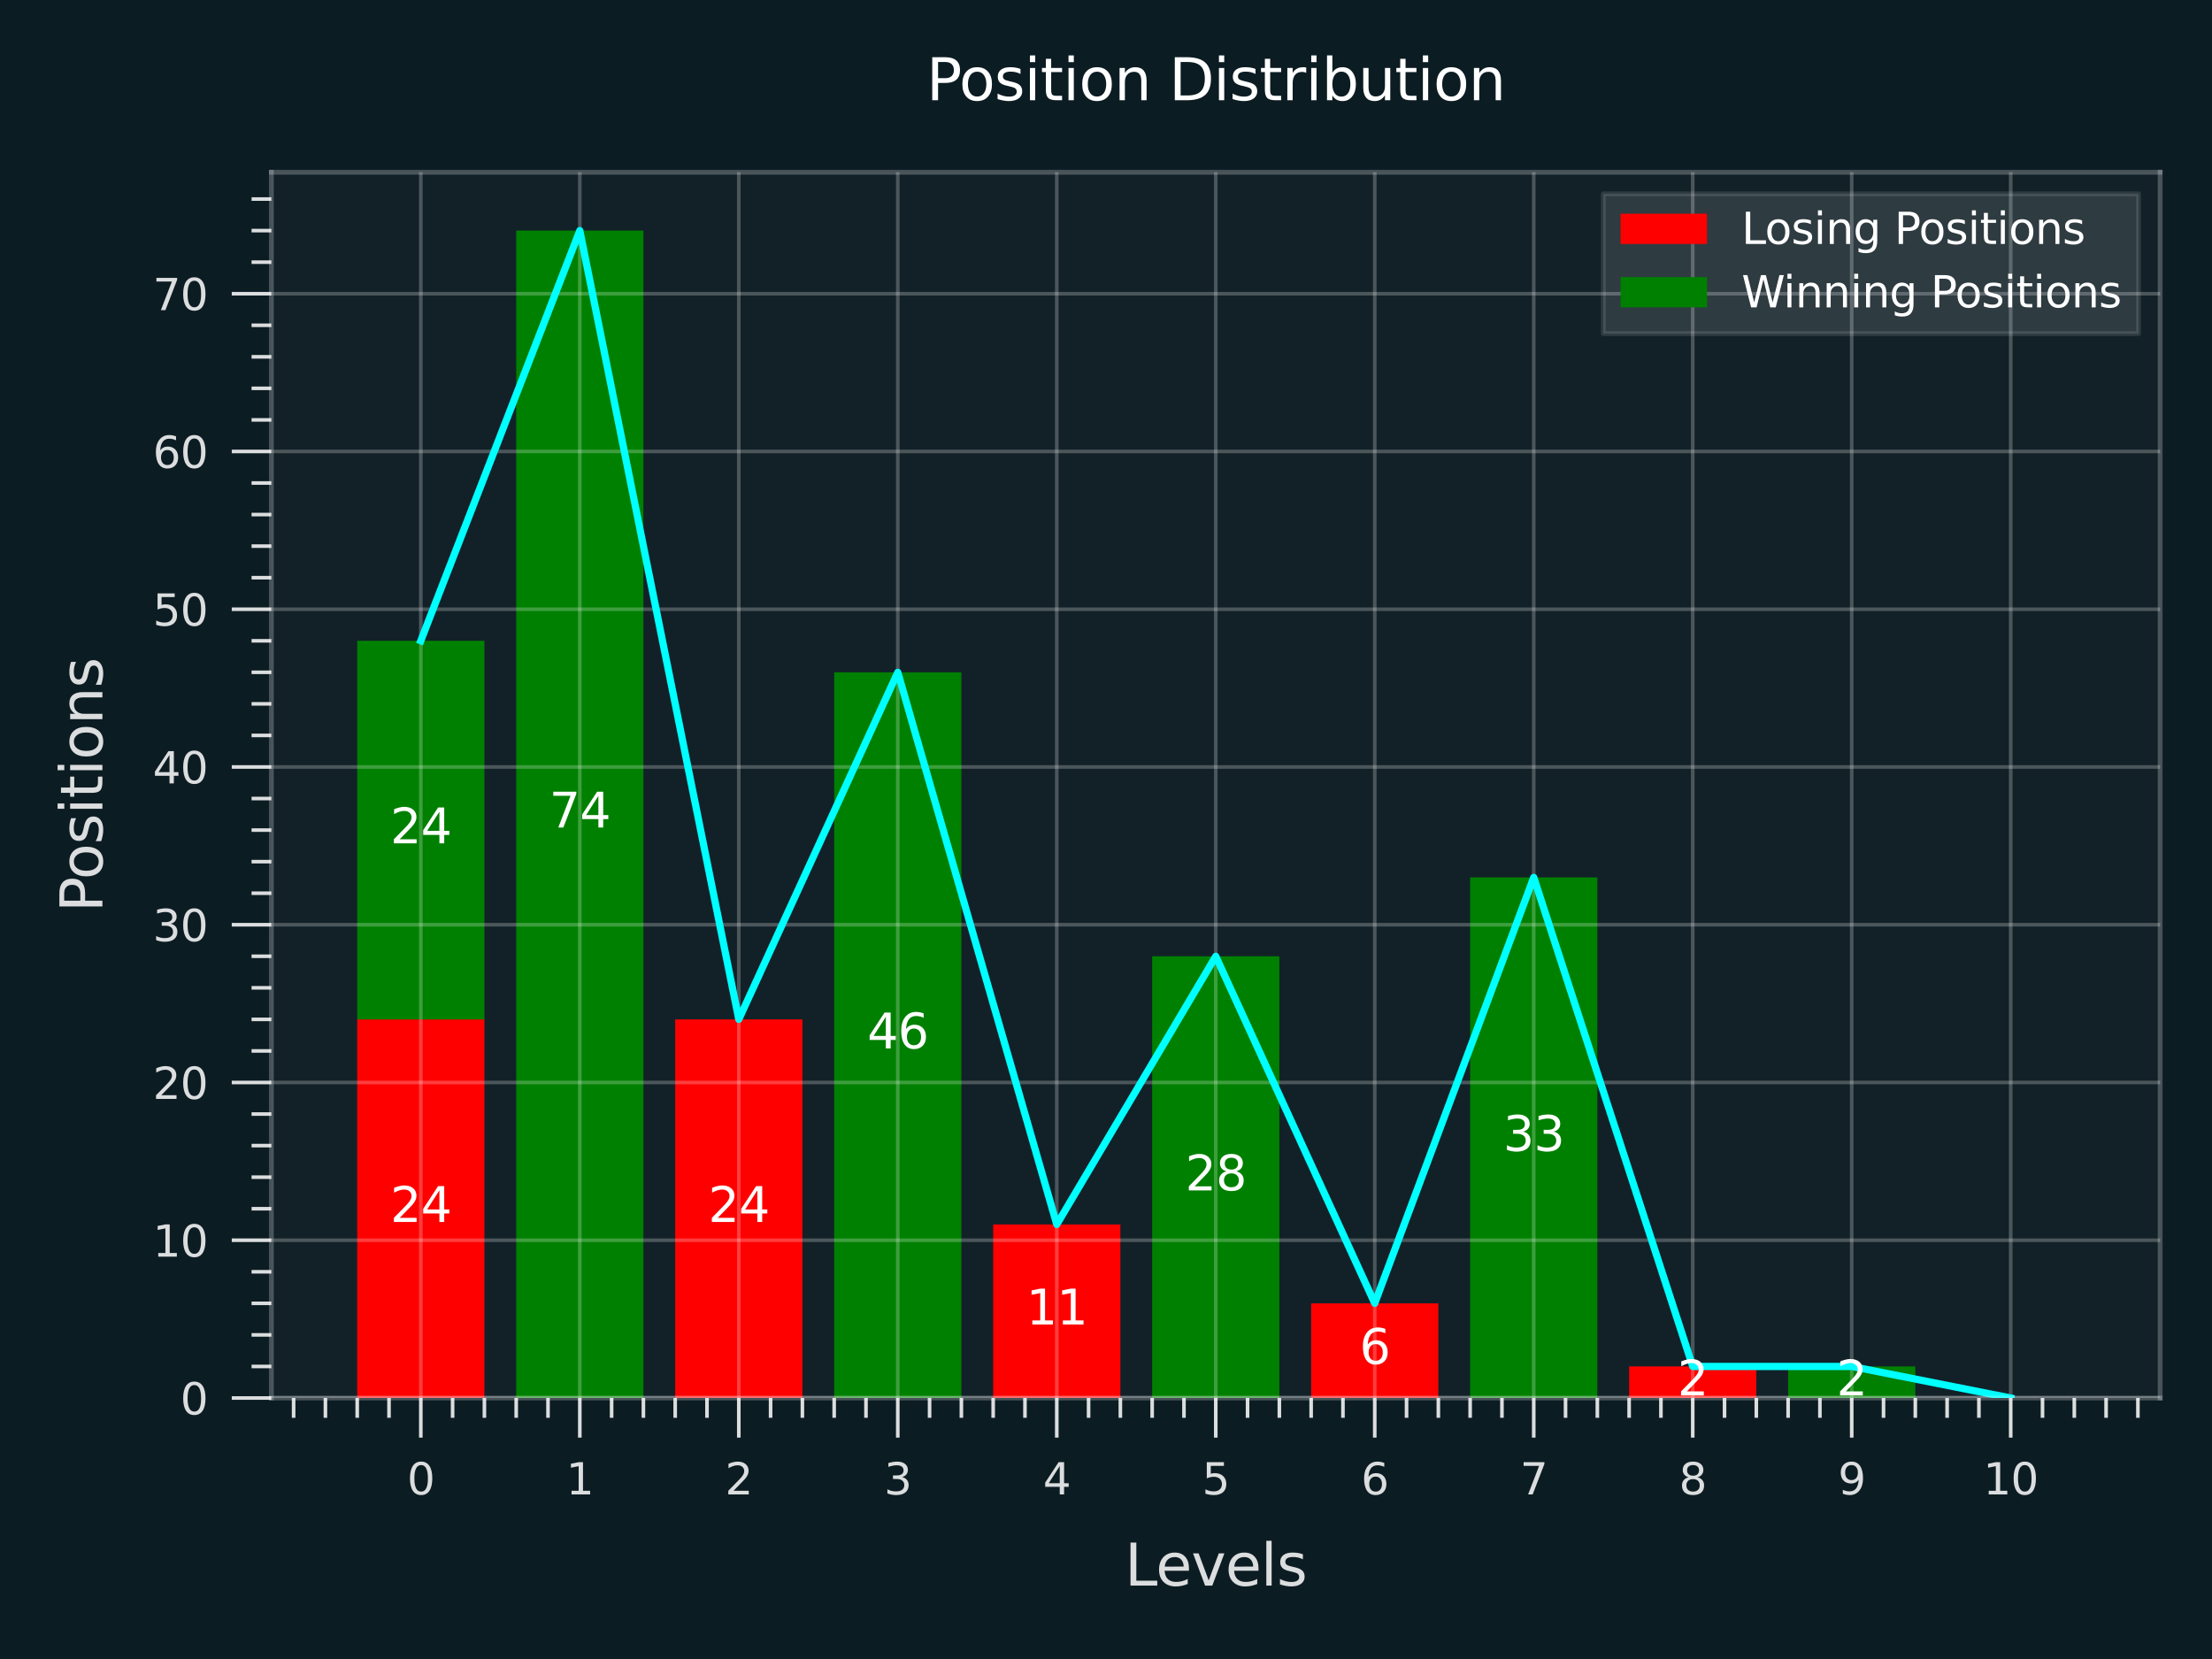 <?xml version="1.0" encoding="utf-8" standalone="no"?>
<!DOCTYPE svg PUBLIC "-//W3C//DTD SVG 1.1//EN"
  "http://www.w3.org/Graphics/SVG/1.1/DTD/svg11.dtd">
<svg xmlns:xlink="http://www.w3.org/1999/xlink" width="460.8pt" height="345.6pt" viewBox="0 0 460.8 345.6" xmlns="http://www.w3.org/2000/svg" version="1.1">
 <defs>
  <style type="text/css">*{stroke-linejoin: round; stroke-linecap: butt}</style>
 </defs>
 <g id="figure_1">
  <g id="patch_1">
   <path d="M 0 345.6 
L 460.8 345.6 
L 460.8 0 
L 0 0 
z
" style="fill: #0c1c23"/>
  </g>
  <g id="axes_1">
   <g id="patch_2">
    <path d="M 56.53 291.23 
L 450 291.23 
L 450 35.88 
L 56.53 35.88 
z
" style="fill: #ffffff; fill-opacity: 0.027"/>
   </g>
   <g id="patch_3">
    <path d="M 74.415 291.23 
L 100.911 291.23 
L 100.911 212.357 
L 74.415 212.357 
z
" clip-path="url(#pe10a36366a)" style="fill: #ff0000"/>
   </g>
   <g id="patch_4">
    <path d="M 107.535 291.23 
L 134.032 291.23 
L 134.032 291.23 
L 107.535 291.23 
z
" clip-path="url(#pe10a36366a)" style="fill: #ff0000"/>
   </g>
   <g id="patch_5">
    <path d="M 140.656 291.23 
L 167.152 291.23 
L 167.152 212.357 
L 140.656 212.357 
z
" clip-path="url(#pe10a36366a)" style="fill: #ff0000"/>
   </g>
   <g id="patch_6">
    <path d="M 173.776 291.23 
L 200.272 291.23 
L 200.272 291.23 
L 173.776 291.23 
z
" clip-path="url(#pe10a36366a)" style="fill: #ff0000"/>
   </g>
   <g id="patch_7">
    <path d="M 206.896 291.23 
L 233.393 291.23 
L 233.393 255.08 
L 206.896 255.08 
z
" clip-path="url(#pe10a36366a)" style="fill: #ff0000"/>
   </g>
   <g id="patch_8">
    <path d="M 240.017 291.23 
L 266.513 291.23 
L 266.513 291.23 
L 240.017 291.23 
z
" clip-path="url(#pe10a36366a)" style="fill: #ff0000"/>
   </g>
   <g id="patch_9">
    <path d="M 273.137 291.23 
L 299.634 291.23 
L 299.634 271.512 
L 273.137 271.512 
z
" clip-path="url(#pe10a36366a)" style="fill: #ff0000"/>
   </g>
   <g id="patch_10">
    <path d="M 306.258 291.23 
L 332.754 291.23 
L 332.754 291.23 
L 306.258 291.23 
z
" clip-path="url(#pe10a36366a)" style="fill: #ff0000"/>
   </g>
   <g id="patch_11">
    <path d="M 339.378 291.23 
L 365.874 291.23 
L 365.874 284.657 
L 339.378 284.657 
z
" clip-path="url(#pe10a36366a)" style="fill: #ff0000"/>
   </g>
   <g id="patch_12">
    <path d="M 372.498 291.23 
L 398.995 291.23 
L 398.995 291.23 
L 372.498 291.23 
z
" clip-path="url(#pe10a36366a)" style="fill: #ff0000"/>
   </g>
   <g id="patch_13">
    <path d="M 405.619 291.23 
L 432.115 291.23 
L 432.115 291.23 
L 405.619 291.23 
z
" clip-path="url(#pe10a36366a)" style="fill: #ff0000"/>
   </g>
   <g id="patch_14">
    <path d="M 74.415 212.357 
L 100.911 212.357 
L 100.911 133.485 
L 74.415 133.485 
z
" clip-path="url(#pe10a36366a)" style="fill: #008000"/>
   </g>
   <g id="patch_15">
    <path d="M 107.535 291.23 
L 134.032 291.23 
L 134.032 48.04 
L 107.535 48.04 
z
" clip-path="url(#pe10a36366a)" style="fill: #008000"/>
   </g>
   <g id="patch_16">
    <path d="M 140.656 212.357 
L 167.152 212.357 
L 167.152 212.357 
L 140.656 212.357 
z
" clip-path="url(#pe10a36366a)" style="fill: #008000"/>
   </g>
   <g id="patch_17">
    <path d="M 173.776 291.23 
L 200.272 291.23 
L 200.272 140.058 
L 173.776 140.058 
z
" clip-path="url(#pe10a36366a)" style="fill: #008000"/>
   </g>
   <g id="patch_18">
    <path d="M 206.896 255.08 
L 233.393 255.08 
L 233.393 255.08 
L 206.896 255.08 
z
" clip-path="url(#pe10a36366a)" style="fill: #008000"/>
   </g>
   <g id="patch_19">
    <path d="M 240.017 291.23 
L 266.513 291.23 
L 266.513 199.212 
L 240.017 199.212 
z
" clip-path="url(#pe10a36366a)" style="fill: #008000"/>
   </g>
   <g id="patch_20">
    <path d="M 273.137 271.512 
L 299.634 271.512 
L 299.634 271.512 
L 273.137 271.512 
z
" clip-path="url(#pe10a36366a)" style="fill: #008000"/>
   </g>
   <g id="patch_21">
    <path d="M 306.258 291.23 
L 332.754 291.23 
L 332.754 182.78 
L 306.258 182.78 
z
" clip-path="url(#pe10a36366a)" style="fill: #008000"/>
   </g>
   <g id="patch_22">
    <path d="M 339.378 284.657 
L 365.874 284.657 
L 365.874 284.657 
L 339.378 284.657 
z
" clip-path="url(#pe10a36366a)" style="fill: #008000"/>
   </g>
   <g id="patch_23">
    <path d="M 372.498 291.23 
L 398.995 291.23 
L 398.995 284.657 
L 372.498 284.657 
z
" clip-path="url(#pe10a36366a)" style="fill: #008000"/>
   </g>
   <g id="patch_24">
    <path d="M 405.619 291.23 
L 432.115 291.23 
L 432.115 291.23 
L 405.619 291.23 
z
" clip-path="url(#pe10a36366a)" style="fill: #008000"/>
   </g>
   <g id="matplotlib.axis_1">
    <g id="xtick_1">
     <g id="line2d_1">
      <path d="M 87.663 291.23 
L 87.663 35.88 
" clip-path="url(#pe10a36366a)" style="fill: none; stroke: #ffffff; stroke-opacity: 0.24; stroke-width: 0.75; stroke-linecap: square"/>
     </g>
     <g id="line2d_2">
      <defs>
       <path id="ma172fd81ac" d="M 0 0 
L 0 8.25 
" style="stroke: #ffffff; stroke-opacity: 0.851; stroke-width: 0.75"/>
      </defs>
      <g>
       <use xlink:href="#ma172fd81ac" x="87.663" y="291.23" style="fill: #ffffff; fill-opacity: 0.239; stroke: #ffffff; stroke-opacity: 0.851; stroke-width: 0.75"/>
      </g>
     </g>
     <g id="text_1">
      <!-- 0 -->
      <g style="fill: #ffffff; opacity: 0.851" transform="translate(84.8 311.319)scale(0.09 -0.09)">
       <defs>
        <path id="DejaVuSans-30" d="M 2034 4250 
Q 1547 4250 1301 3770 
Q 1056 3291 1056 2328 
Q 1056 1369 1301 889 
Q 1547 409 2034 409 
Q 2525 409 2770 889 
Q 3016 1369 3016 2328 
Q 3016 3291 2770 3770 
Q 2525 4250 2034 4250 
z
M 2034 4750 
Q 2819 4750 3233 4129 
Q 3647 3509 3647 2328 
Q 3647 1150 3233 529 
Q 2819 -91 2034 -91 
Q 1250 -91 836 529 
Q 422 1150 422 2328 
Q 422 3509 836 4129 
Q 1250 4750 2034 4750 
z
" transform="scale(0.016)"/>
       </defs>
       <use xlink:href="#DejaVuSans-30"/>
      </g>
     </g>
    </g>
    <g id="xtick_2">
     <g id="line2d_3">
      <path d="M 120.784 291.23 
L 120.784 35.88 
" clip-path="url(#pe10a36366a)" style="fill: none; stroke: #ffffff; stroke-opacity: 0.24; stroke-width: 0.75; stroke-linecap: square"/>
     </g>
     <g id="line2d_4">
      <g>
       <use xlink:href="#ma172fd81ac" x="120.784" y="291.23" style="fill: #ffffff; fill-opacity: 0.239; stroke: #ffffff; stroke-opacity: 0.851; stroke-width: 0.75"/>
      </g>
     </g>
     <g id="text_2">
      <!-- 1 -->
      <g style="fill: #ffffff; opacity: 0.851" transform="translate(117.92 311.319)scale(0.09 -0.09)">
       <defs>
        <path id="DejaVuSans-31" d="M 794 531 
L 1825 531 
L 1825 4091 
L 703 3866 
L 703 4441 
L 1819 4666 
L 2450 4666 
L 2450 531 
L 3481 531 
L 3481 0 
L 794 0 
L 794 531 
z
" transform="scale(0.016)"/>
       </defs>
       <use xlink:href="#DejaVuSans-31"/>
      </g>
     </g>
    </g>
    <g id="xtick_3">
     <g id="line2d_5">
      <path d="M 153.904 291.23 
L 153.904 35.88 
" clip-path="url(#pe10a36366a)" style="fill: none; stroke: #ffffff; stroke-opacity: 0.24; stroke-width: 0.75; stroke-linecap: square"/>
     </g>
     <g id="line2d_6">
      <g>
       <use xlink:href="#ma172fd81ac" x="153.904" y="291.23" style="fill: #ffffff; fill-opacity: 0.239; stroke: #ffffff; stroke-opacity: 0.851; stroke-width: 0.75"/>
      </g>
     </g>
     <g id="text_3">
      <!-- 2 -->
      <g style="fill: #ffffff; opacity: 0.851" transform="translate(151.041 311.319)scale(0.09 -0.09)">
       <defs>
        <path id="DejaVuSans-32" d="M 1228 531 
L 3431 531 
L 3431 0 
L 469 0 
L 469 531 
Q 828 903 1448 1529 
Q 2069 2156 2228 2338 
Q 2531 2678 2651 2914 
Q 2772 3150 2772 3378 
Q 2772 3750 2511 3984 
Q 2250 4219 1831 4219 
Q 1534 4219 1204 4116 
Q 875 4013 500 3803 
L 500 4441 
Q 881 4594 1212 4672 
Q 1544 4750 1819 4750 
Q 2544 4750 2975 4387 
Q 3406 4025 3406 3419 
Q 3406 3131 3298 2873 
Q 3191 2616 2906 2266 
Q 2828 2175 2409 1742 
Q 1991 1309 1228 531 
z
" transform="scale(0.016)"/>
       </defs>
       <use xlink:href="#DejaVuSans-32"/>
      </g>
     </g>
    </g>
    <g id="xtick_4">
     <g id="line2d_7">
      <path d="M 187.024 291.23 
L 187.024 35.88 
" clip-path="url(#pe10a36366a)" style="fill: none; stroke: #ffffff; stroke-opacity: 0.24; stroke-width: 0.75; stroke-linecap: square"/>
     </g>
     <g id="line2d_8">
      <g>
       <use xlink:href="#ma172fd81ac" x="187.024" y="291.23" style="fill: #ffffff; fill-opacity: 0.239; stroke: #ffffff; stroke-opacity: 0.851; stroke-width: 0.75"/>
      </g>
     </g>
     <g id="text_4">
      <!-- 3 -->
      <g style="fill: #ffffff; opacity: 0.851" transform="translate(184.161 311.319)scale(0.09 -0.09)">
       <defs>
        <path id="DejaVuSans-33" d="M 2597 2516 
Q 3050 2419 3304 2112 
Q 3559 1806 3559 1356 
Q 3559 666 3084 287 
Q 2609 -91 1734 -91 
Q 1441 -91 1130 -33 
Q 819 25 488 141 
L 488 750 
Q 750 597 1062 519 
Q 1375 441 1716 441 
Q 2309 441 2620 675 
Q 2931 909 2931 1356 
Q 2931 1769 2642 2001 
Q 2353 2234 1838 2234 
L 1294 2234 
L 1294 2753 
L 1863 2753 
Q 2328 2753 2575 2939 
Q 2822 3125 2822 3475 
Q 2822 3834 2567 4026 
Q 2313 4219 1838 4219 
Q 1578 4219 1281 4162 
Q 984 4106 628 3988 
L 628 4550 
Q 988 4650 1302 4700 
Q 1616 4750 1894 4750 
Q 2613 4750 3031 4423 
Q 3450 4097 3450 3541 
Q 3450 3153 3228 2886 
Q 3006 2619 2597 2516 
z
" transform="scale(0.016)"/>
       </defs>
       <use xlink:href="#DejaVuSans-33"/>
      </g>
     </g>
    </g>
    <g id="xtick_5">
     <g id="line2d_9">
      <path d="M 220.145 291.23 
L 220.145 35.88 
" clip-path="url(#pe10a36366a)" style="fill: none; stroke: #ffffff; stroke-opacity: 0.24; stroke-width: 0.75; stroke-linecap: square"/>
     </g>
     <g id="line2d_10">
      <g>
       <use xlink:href="#ma172fd81ac" x="220.145" y="291.23" style="fill: #ffffff; fill-opacity: 0.239; stroke: #ffffff; stroke-opacity: 0.851; stroke-width: 0.75"/>
      </g>
     </g>
     <g id="text_5">
      <!-- 4 -->
      <g style="fill: #ffffff; opacity: 0.851" transform="translate(217.282 311.319)scale(0.09 -0.09)">
       <defs>
        <path id="DejaVuSans-34" d="M 2419 4116 
L 825 1625 
L 2419 1625 
L 2419 4116 
z
M 2253 4666 
L 3047 4666 
L 3047 1625 
L 3713 1625 
L 3713 1100 
L 3047 1100 
L 3047 0 
L 2419 0 
L 2419 1100 
L 313 1100 
L 313 1709 
L 2253 4666 
z
" transform="scale(0.016)"/>
       </defs>
       <use xlink:href="#DejaVuSans-34"/>
      </g>
     </g>
    </g>
    <g id="xtick_6">
     <g id="line2d_11">
      <path d="M 253.265 291.23 
L 253.265 35.88 
" clip-path="url(#pe10a36366a)" style="fill: none; stroke: #ffffff; stroke-opacity: 0.24; stroke-width: 0.75; stroke-linecap: square"/>
     </g>
     <g id="line2d_12">
      <g>
       <use xlink:href="#ma172fd81ac" x="253.265" y="291.23" style="fill: #ffffff; fill-opacity: 0.239; stroke: #ffffff; stroke-opacity: 0.851; stroke-width: 0.75"/>
      </g>
     </g>
     <g id="text_6">
      <!-- 5 -->
      <g style="fill: #ffffff; opacity: 0.851" transform="translate(250.402 311.319)scale(0.09 -0.09)">
       <defs>
        <path id="DejaVuSans-35" d="M 691 4666 
L 3169 4666 
L 3169 4134 
L 1269 4134 
L 1269 2991 
Q 1406 3038 1543 3061 
Q 1681 3084 1819 3084 
Q 2600 3084 3056 2656 
Q 3513 2228 3513 1497 
Q 3513 744 3044 326 
Q 2575 -91 1722 -91 
Q 1428 -91 1123 -41 
Q 819 9 494 109 
L 494 744 
Q 775 591 1075 516 
Q 1375 441 1709 441 
Q 2250 441 2565 725 
Q 2881 1009 2881 1497 
Q 2881 1984 2565 2268 
Q 2250 2553 1709 2553 
Q 1456 2553 1204 2497 
Q 953 2441 691 2322 
L 691 4666 
z
" transform="scale(0.016)"/>
       </defs>
       <use xlink:href="#DejaVuSans-35"/>
      </g>
     </g>
    </g>
    <g id="xtick_7">
     <g id="line2d_13">
      <path d="M 286.385 291.23 
L 286.385 35.88 
" clip-path="url(#pe10a36366a)" style="fill: none; stroke: #ffffff; stroke-opacity: 0.24; stroke-width: 0.75; stroke-linecap: square"/>
     </g>
     <g id="line2d_14">
      <g>
       <use xlink:href="#ma172fd81ac" x="286.385" y="291.23" style="fill: #ffffff; fill-opacity: 0.239; stroke: #ffffff; stroke-opacity: 0.851; stroke-width: 0.75"/>
      </g>
     </g>
     <g id="text_7">
      <!-- 6 -->
      <g style="fill: #ffffff; opacity: 0.851" transform="translate(283.522 311.319)scale(0.09 -0.09)">
       <defs>
        <path id="DejaVuSans-36" d="M 2113 2584 
Q 1688 2584 1439 2293 
Q 1191 2003 1191 1497 
Q 1191 994 1439 701 
Q 1688 409 2113 409 
Q 2538 409 2786 701 
Q 3034 994 3034 1497 
Q 3034 2003 2786 2293 
Q 2538 2584 2113 2584 
z
M 3366 4563 
L 3366 3988 
Q 3128 4100 2886 4159 
Q 2644 4219 2406 4219 
Q 1781 4219 1451 3797 
Q 1122 3375 1075 2522 
Q 1259 2794 1537 2939 
Q 1816 3084 2150 3084 
Q 2853 3084 3261 2657 
Q 3669 2231 3669 1497 
Q 3669 778 3244 343 
Q 2819 -91 2113 -91 
Q 1303 -91 875 529 
Q 447 1150 447 2328 
Q 447 3434 972 4092 
Q 1497 4750 2381 4750 
Q 2619 4750 2861 4703 
Q 3103 4656 3366 4563 
z
" transform="scale(0.016)"/>
       </defs>
       <use xlink:href="#DejaVuSans-36"/>
      </g>
     </g>
    </g>
    <g id="xtick_8">
     <g id="line2d_15">
      <path d="M 319.506 291.23 
L 319.506 35.88 
" clip-path="url(#pe10a36366a)" style="fill: none; stroke: #ffffff; stroke-opacity: 0.24; stroke-width: 0.75; stroke-linecap: square"/>
     </g>
     <g id="line2d_16">
      <g>
       <use xlink:href="#ma172fd81ac" x="319.506" y="291.23" style="fill: #ffffff; fill-opacity: 0.239; stroke: #ffffff; stroke-opacity: 0.851; stroke-width: 0.75"/>
      </g>
     </g>
     <g id="text_8">
      <!-- 7 -->
      <g style="fill: #ffffff; opacity: 0.851" transform="translate(316.643 311.319)scale(0.09 -0.09)">
       <defs>
        <path id="DejaVuSans-37" d="M 525 4666 
L 3525 4666 
L 3525 4397 
L 1831 0 
L 1172 0 
L 2766 4134 
L 525 4134 
L 525 4666 
z
" transform="scale(0.016)"/>
       </defs>
       <use xlink:href="#DejaVuSans-37"/>
      </g>
     </g>
    </g>
    <g id="xtick_9">
     <g id="line2d_17">
      <path d="M 352.626 291.23 
L 352.626 35.88 
" clip-path="url(#pe10a36366a)" style="fill: none; stroke: #ffffff; stroke-opacity: 0.24; stroke-width: 0.75; stroke-linecap: square"/>
     </g>
     <g id="line2d_18">
      <g>
       <use xlink:href="#ma172fd81ac" x="352.626" y="291.23" style="fill: #ffffff; fill-opacity: 0.239; stroke: #ffffff; stroke-opacity: 0.851; stroke-width: 0.75"/>
      </g>
     </g>
     <g id="text_9">
      <!-- 8 -->
      <g style="fill: #ffffff; opacity: 0.851" transform="translate(349.763 311.319)scale(0.09 -0.09)">
       <defs>
        <path id="DejaVuSans-38" d="M 2034 2216 
Q 1584 2216 1326 1975 
Q 1069 1734 1069 1313 
Q 1069 891 1326 650 
Q 1584 409 2034 409 
Q 2484 409 2743 651 
Q 3003 894 3003 1313 
Q 3003 1734 2745 1975 
Q 2488 2216 2034 2216 
z
M 1403 2484 
Q 997 2584 770 2862 
Q 544 3141 544 3541 
Q 544 4100 942 4425 
Q 1341 4750 2034 4750 
Q 2731 4750 3128 4425 
Q 3525 4100 3525 3541 
Q 3525 3141 3298 2862 
Q 3072 2584 2669 2484 
Q 3125 2378 3379 2068 
Q 3634 1759 3634 1313 
Q 3634 634 3220 271 
Q 2806 -91 2034 -91 
Q 1263 -91 848 271 
Q 434 634 434 1313 
Q 434 1759 690 2068 
Q 947 2378 1403 2484 
z
M 1172 3481 
Q 1172 3119 1398 2916 
Q 1625 2713 2034 2713 
Q 2441 2713 2670 2916 
Q 2900 3119 2900 3481 
Q 2900 3844 2670 4047 
Q 2441 4250 2034 4250 
Q 1625 4250 1398 4047 
Q 1172 3844 1172 3481 
z
" transform="scale(0.016)"/>
       </defs>
       <use xlink:href="#DejaVuSans-38"/>
      </g>
     </g>
    </g>
    <g id="xtick_10">
     <g id="line2d_19">
      <path d="M 385.746 291.23 
L 385.746 35.88 
" clip-path="url(#pe10a36366a)" style="fill: none; stroke: #ffffff; stroke-opacity: 0.24; stroke-width: 0.75; stroke-linecap: square"/>
     </g>
     <g id="line2d_20">
      <g>
       <use xlink:href="#ma172fd81ac" x="385.746" y="291.23" style="fill: #ffffff; fill-opacity: 0.239; stroke: #ffffff; stroke-opacity: 0.851; stroke-width: 0.75"/>
      </g>
     </g>
     <g id="text_10">
      <!-- 9 -->
      <g style="fill: #ffffff; opacity: 0.851" transform="translate(382.883 311.319)scale(0.09 -0.09)">
       <defs>
        <path id="DejaVuSans-39" d="M 703 97 
L 703 672 
Q 941 559 1184 500 
Q 1428 441 1663 441 
Q 2288 441 2617 861 
Q 2947 1281 2994 2138 
Q 2813 1869 2534 1725 
Q 2256 1581 1919 1581 
Q 1219 1581 811 2004 
Q 403 2428 403 3163 
Q 403 3881 828 4315 
Q 1253 4750 1959 4750 
Q 2769 4750 3195 4129 
Q 3622 3509 3622 2328 
Q 3622 1225 3098 567 
Q 2575 -91 1691 -91 
Q 1453 -91 1209 -44 
Q 966 3 703 97 
z
M 1959 2075 
Q 2384 2075 2632 2365 
Q 2881 2656 2881 3163 
Q 2881 3666 2632 3958 
Q 2384 4250 1959 4250 
Q 1534 4250 1286 3958 
Q 1038 3666 1038 3163 
Q 1038 2656 1286 2365 
Q 1534 2075 1959 2075 
z
" transform="scale(0.016)"/>
       </defs>
       <use xlink:href="#DejaVuSans-39"/>
      </g>
     </g>
    </g>
    <g id="xtick_11">
     <g id="line2d_21">
      <path d="M 418.867 291.23 
L 418.867 35.88 
" clip-path="url(#pe10a36366a)" style="fill: none; stroke: #ffffff; stroke-opacity: 0.24; stroke-width: 0.75; stroke-linecap: square"/>
     </g>
     <g id="line2d_22">
      <g>
       <use xlink:href="#ma172fd81ac" x="418.867" y="291.23" style="fill: #ffffff; fill-opacity: 0.239; stroke: #ffffff; stroke-opacity: 0.851; stroke-width: 0.75"/>
      </g>
     </g>
     <g id="text_11">
      <!-- 10 -->
      <g style="fill: #ffffff; opacity: 0.851" transform="translate(413.141 311.319)scale(0.09 -0.09)">
       <use xlink:href="#DejaVuSans-31"/>
       <use xlink:href="#DejaVuSans-30" x="63.623"/>
      </g>
     </g>
    </g>
    <g id="xtick_12">
     <g id="line2d_23">
      <defs>
       <path id="m74a2218f4c" d="M 0 0 
L 0 4.125 
" style="stroke: #ffffff; stroke-opacity: 0.851; stroke-width: 0.75"/>
      </defs>
      <g>
       <use xlink:href="#m74a2218f4c" x="61.167" y="291.23" style="fill: #ffffff; fill-opacity: 0.239; stroke: #ffffff; stroke-opacity: 0.851; stroke-width: 0.75"/>
      </g>
     </g>
    </g>
    <g id="xtick_13">
     <g id="line2d_24">
      <g>
       <use xlink:href="#m74a2218f4c" x="67.791" y="291.23" style="fill: #ffffff; fill-opacity: 0.239; stroke: #ffffff; stroke-opacity: 0.851; stroke-width: 0.75"/>
      </g>
     </g>
    </g>
    <g id="xtick_14">
     <g id="line2d_25">
      <g>
       <use xlink:href="#m74a2218f4c" x="74.415" y="291.23" style="fill: #ffffff; fill-opacity: 0.239; stroke: #ffffff; stroke-opacity: 0.851; stroke-width: 0.75"/>
      </g>
     </g>
    </g>
    <g id="xtick_15">
     <g id="line2d_26">
      <g>
       <use xlink:href="#m74a2218f4c" x="81.039" y="291.23" style="fill: #ffffff; fill-opacity: 0.239; stroke: #ffffff; stroke-opacity: 0.851; stroke-width: 0.75"/>
      </g>
     </g>
    </g>
    <g id="xtick_16">
     <g id="line2d_27">
      <g>
       <use xlink:href="#m74a2218f4c" x="94.287" y="291.23" style="fill: #ffffff; fill-opacity: 0.239; stroke: #ffffff; stroke-opacity: 0.851; stroke-width: 0.75"/>
      </g>
     </g>
    </g>
    <g id="xtick_17">
     <g id="line2d_28">
      <g>
       <use xlink:href="#m74a2218f4c" x="100.911" y="291.23" style="fill: #ffffff; fill-opacity: 0.239; stroke: #ffffff; stroke-opacity: 0.851; stroke-width: 0.75"/>
      </g>
     </g>
    </g>
    <g id="xtick_18">
     <g id="line2d_29">
      <g>
       <use xlink:href="#m74a2218f4c" x="107.535" y="291.23" style="fill: #ffffff; fill-opacity: 0.239; stroke: #ffffff; stroke-opacity: 0.851; stroke-width: 0.75"/>
      </g>
     </g>
    </g>
    <g id="xtick_19">
     <g id="line2d_30">
      <g>
       <use xlink:href="#m74a2218f4c" x="114.159" y="291.23" style="fill: #ffffff; fill-opacity: 0.239; stroke: #ffffff; stroke-opacity: 0.851; stroke-width: 0.75"/>
      </g>
     </g>
    </g>
    <g id="xtick_20">
     <g id="line2d_31">
      <g>
       <use xlink:href="#m74a2218f4c" x="127.408" y="291.23" style="fill: #ffffff; fill-opacity: 0.239; stroke: #ffffff; stroke-opacity: 0.851; stroke-width: 0.75"/>
      </g>
     </g>
    </g>
    <g id="xtick_21">
     <g id="line2d_32">
      <g>
       <use xlink:href="#m74a2218f4c" x="134.032" y="291.23" style="fill: #ffffff; fill-opacity: 0.239; stroke: #ffffff; stroke-opacity: 0.851; stroke-width: 0.75"/>
      </g>
     </g>
    </g>
    <g id="xtick_22">
     <g id="line2d_33">
      <g>
       <use xlink:href="#m74a2218f4c" x="140.656" y="291.23" style="fill: #ffffff; fill-opacity: 0.239; stroke: #ffffff; stroke-opacity: 0.851; stroke-width: 0.75"/>
      </g>
     </g>
    </g>
    <g id="xtick_23">
     <g id="line2d_34">
      <g>
       <use xlink:href="#m74a2218f4c" x="147.28" y="291.23" style="fill: #ffffff; fill-opacity: 0.239; stroke: #ffffff; stroke-opacity: 0.851; stroke-width: 0.75"/>
      </g>
     </g>
    </g>
    <g id="xtick_24">
     <g id="line2d_35">
      <g>
       <use xlink:href="#m74a2218f4c" x="160.528" y="291.23" style="fill: #ffffff; fill-opacity: 0.239; stroke: #ffffff; stroke-opacity: 0.851; stroke-width: 0.75"/>
      </g>
     </g>
    </g>
    <g id="xtick_25">
     <g id="line2d_36">
      <g>
       <use xlink:href="#m74a2218f4c" x="167.152" y="291.23" style="fill: #ffffff; fill-opacity: 0.239; stroke: #ffffff; stroke-opacity: 0.851; stroke-width: 0.75"/>
      </g>
     </g>
    </g>
    <g id="xtick_26">
     <g id="line2d_37">
      <g>
       <use xlink:href="#m74a2218f4c" x="173.776" y="291.23" style="fill: #ffffff; fill-opacity: 0.239; stroke: #ffffff; stroke-opacity: 0.851; stroke-width: 0.75"/>
      </g>
     </g>
    </g>
    <g id="xtick_27">
     <g id="line2d_38">
      <g>
       <use xlink:href="#m74a2218f4c" x="180.4" y="291.23" style="fill: #ffffff; fill-opacity: 0.239; stroke: #ffffff; stroke-opacity: 0.851; stroke-width: 0.75"/>
      </g>
     </g>
    </g>
    <g id="xtick_28">
     <g id="line2d_39">
      <g>
       <use xlink:href="#m74a2218f4c" x="193.648" y="291.23" style="fill: #ffffff; fill-opacity: 0.239; stroke: #ffffff; stroke-opacity: 0.851; stroke-width: 0.75"/>
      </g>
     </g>
    </g>
    <g id="xtick_29">
     <g id="line2d_40">
      <g>
       <use xlink:href="#m74a2218f4c" x="200.272" y="291.23" style="fill: #ffffff; fill-opacity: 0.239; stroke: #ffffff; stroke-opacity: 0.851; stroke-width: 0.75"/>
      </g>
     </g>
    </g>
    <g id="xtick_30">
     <g id="line2d_41">
      <g>
       <use xlink:href="#m74a2218f4c" x="206.896" y="291.23" style="fill: #ffffff; fill-opacity: 0.239; stroke: #ffffff; stroke-opacity: 0.851; stroke-width: 0.75"/>
      </g>
     </g>
    </g>
    <g id="xtick_31">
     <g id="line2d_42">
      <g>
       <use xlink:href="#m74a2218f4c" x="213.521" y="291.23" style="fill: #ffffff; fill-opacity: 0.239; stroke: #ffffff; stroke-opacity: 0.851; stroke-width: 0.75"/>
      </g>
     </g>
    </g>
    <g id="xtick_32">
     <g id="line2d_43">
      <g>
       <use xlink:href="#m74a2218f4c" x="226.769" y="291.23" style="fill: #ffffff; fill-opacity: 0.239; stroke: #ffffff; stroke-opacity: 0.851; stroke-width: 0.75"/>
      </g>
     </g>
    </g>
    <g id="xtick_33">
     <g id="line2d_44">
      <g>
       <use xlink:href="#m74a2218f4c" x="233.393" y="291.23" style="fill: #ffffff; fill-opacity: 0.239; stroke: #ffffff; stroke-opacity: 0.851; stroke-width: 0.75"/>
      </g>
     </g>
    </g>
    <g id="xtick_34">
     <g id="line2d_45">
      <g>
       <use xlink:href="#m74a2218f4c" x="240.017" y="291.23" style="fill: #ffffff; fill-opacity: 0.239; stroke: #ffffff; stroke-opacity: 0.851; stroke-width: 0.75"/>
      </g>
     </g>
    </g>
    <g id="xtick_35">
     <g id="line2d_46">
      <g>
       <use xlink:href="#m74a2218f4c" x="246.641" y="291.23" style="fill: #ffffff; fill-opacity: 0.239; stroke: #ffffff; stroke-opacity: 0.851; stroke-width: 0.75"/>
      </g>
     </g>
    </g>
    <g id="xtick_36">
     <g id="line2d_47">
      <g>
       <use xlink:href="#m74a2218f4c" x="259.889" y="291.23" style="fill: #ffffff; fill-opacity: 0.239; stroke: #ffffff; stroke-opacity: 0.851; stroke-width: 0.75"/>
      </g>
     </g>
    </g>
    <g id="xtick_37">
     <g id="line2d_48">
      <g>
       <use xlink:href="#m74a2218f4c" x="266.513" y="291.23" style="fill: #ffffff; fill-opacity: 0.239; stroke: #ffffff; stroke-opacity: 0.851; stroke-width: 0.75"/>
      </g>
     </g>
    </g>
    <g id="xtick_38">
     <g id="line2d_49">
      <g>
       <use xlink:href="#m74a2218f4c" x="273.137" y="291.23" style="fill: #ffffff; fill-opacity: 0.239; stroke: #ffffff; stroke-opacity: 0.851; stroke-width: 0.75"/>
      </g>
     </g>
    </g>
    <g id="xtick_39">
     <g id="line2d_50">
      <g>
       <use xlink:href="#m74a2218f4c" x="279.761" y="291.23" style="fill: #ffffff; fill-opacity: 0.239; stroke: #ffffff; stroke-opacity: 0.851; stroke-width: 0.75"/>
      </g>
     </g>
    </g>
    <g id="xtick_40">
     <g id="line2d_51">
      <g>
       <use xlink:href="#m74a2218f4c" x="293.009" y="291.23" style="fill: #ffffff; fill-opacity: 0.239; stroke: #ffffff; stroke-opacity: 0.851; stroke-width: 0.75"/>
      </g>
     </g>
    </g>
    <g id="xtick_41">
     <g id="line2d_52">
      <g>
       <use xlink:href="#m74a2218f4c" x="299.634" y="291.23" style="fill: #ffffff; fill-opacity: 0.239; stroke: #ffffff; stroke-opacity: 0.851; stroke-width: 0.75"/>
      </g>
     </g>
    </g>
    <g id="xtick_42">
     <g id="line2d_53">
      <g>
       <use xlink:href="#m74a2218f4c" x="306.258" y="291.23" style="fill: #ffffff; fill-opacity: 0.239; stroke: #ffffff; stroke-opacity: 0.851; stroke-width: 0.75"/>
      </g>
     </g>
    </g>
    <g id="xtick_43">
     <g id="line2d_54">
      <g>
       <use xlink:href="#m74a2218f4c" x="312.882" y="291.23" style="fill: #ffffff; fill-opacity: 0.239; stroke: #ffffff; stroke-opacity: 0.851; stroke-width: 0.75"/>
      </g>
     </g>
    </g>
    <g id="xtick_44">
     <g id="line2d_55">
      <g>
       <use xlink:href="#m74a2218f4c" x="326.13" y="291.23" style="fill: #ffffff; fill-opacity: 0.239; stroke: #ffffff; stroke-opacity: 0.851; stroke-width: 0.75"/>
      </g>
     </g>
    </g>
    <g id="xtick_45">
     <g id="line2d_56">
      <g>
       <use xlink:href="#m74a2218f4c" x="332.754" y="291.23" style="fill: #ffffff; fill-opacity: 0.239; stroke: #ffffff; stroke-opacity: 0.851; stroke-width: 0.75"/>
      </g>
     </g>
    </g>
    <g id="xtick_46">
     <g id="line2d_57">
      <g>
       <use xlink:href="#m74a2218f4c" x="339.378" y="291.23" style="fill: #ffffff; fill-opacity: 0.239; stroke: #ffffff; stroke-opacity: 0.851; stroke-width: 0.75"/>
      </g>
     </g>
    </g>
    <g id="xtick_47">
     <g id="line2d_58">
      <g>
       <use xlink:href="#m74a2218f4c" x="346.002" y="291.23" style="fill: #ffffff; fill-opacity: 0.239; stroke: #ffffff; stroke-opacity: 0.851; stroke-width: 0.75"/>
      </g>
     </g>
    </g>
    <g id="xtick_48">
     <g id="line2d_59">
      <g>
       <use xlink:href="#m74a2218f4c" x="359.25" y="291.23" style="fill: #ffffff; fill-opacity: 0.239; stroke: #ffffff; stroke-opacity: 0.851; stroke-width: 0.75"/>
      </g>
     </g>
    </g>
    <g id="xtick_49">
     <g id="line2d_60">
      <g>
       <use xlink:href="#m74a2218f4c" x="365.874" y="291.23" style="fill: #ffffff; fill-opacity: 0.239; stroke: #ffffff; stroke-opacity: 0.851; stroke-width: 0.75"/>
      </g>
     </g>
    </g>
    <g id="xtick_50">
     <g id="line2d_61">
      <g>
       <use xlink:href="#m74a2218f4c" x="372.498" y="291.23" style="fill: #ffffff; fill-opacity: 0.239; stroke: #ffffff; stroke-opacity: 0.851; stroke-width: 0.75"/>
      </g>
     </g>
    </g>
    <g id="xtick_51">
     <g id="line2d_62">
      <g>
       <use xlink:href="#m74a2218f4c" x="379.122" y="291.23" style="fill: #ffffff; fill-opacity: 0.239; stroke: #ffffff; stroke-opacity: 0.851; stroke-width: 0.75"/>
      </g>
     </g>
    </g>
    <g id="xtick_52">
     <g id="line2d_63">
      <g>
       <use xlink:href="#m74a2218f4c" x="392.371" y="291.23" style="fill: #ffffff; fill-opacity: 0.239; stroke: #ffffff; stroke-opacity: 0.851; stroke-width: 0.75"/>
      </g>
     </g>
    </g>
    <g id="xtick_53">
     <g id="line2d_64">
      <g>
       <use xlink:href="#m74a2218f4c" x="398.995" y="291.23" style="fill: #ffffff; fill-opacity: 0.239; stroke: #ffffff; stroke-opacity: 0.851; stroke-width: 0.75"/>
      </g>
     </g>
    </g>
    <g id="xtick_54">
     <g id="line2d_65">
      <g>
       <use xlink:href="#m74a2218f4c" x="405.619" y="291.23" style="fill: #ffffff; fill-opacity: 0.239; stroke: #ffffff; stroke-opacity: 0.851; stroke-width: 0.75"/>
      </g>
     </g>
    </g>
    <g id="xtick_55">
     <g id="line2d_66">
      <g>
       <use xlink:href="#m74a2218f4c" x="412.243" y="291.23" style="fill: #ffffff; fill-opacity: 0.239; stroke: #ffffff; stroke-opacity: 0.851; stroke-width: 0.75"/>
      </g>
     </g>
    </g>
    <g id="xtick_56">
     <g id="line2d_67">
      <g>
       <use xlink:href="#m74a2218f4c" x="425.491" y="291.23" style="fill: #ffffff; fill-opacity: 0.239; stroke: #ffffff; stroke-opacity: 0.851; stroke-width: 0.75"/>
      </g>
     </g>
    </g>
    <g id="xtick_57">
     <g id="line2d_68">
      <g>
       <use xlink:href="#m74a2218f4c" x="432.115" y="291.23" style="fill: #ffffff; fill-opacity: 0.239; stroke: #ffffff; stroke-opacity: 0.851; stroke-width: 0.75"/>
      </g>
     </g>
    </g>
    <g id="xtick_58">
     <g id="line2d_69">
      <g>
       <use xlink:href="#m74a2218f4c" x="438.739" y="291.23" style="fill: #ffffff; fill-opacity: 0.239; stroke: #ffffff; stroke-opacity: 0.851; stroke-width: 0.75"/>
      </g>
     </g>
    </g>
    <g id="xtick_59">
     <g id="line2d_70">
      <g>
       <use xlink:href="#m74a2218f4c" x="445.363" y="291.23" style="fill: #ffffff; fill-opacity: 0.239; stroke: #ffffff; stroke-opacity: 0.851; stroke-width: 0.75"/>
      </g>
     </g>
    </g>
    <g id="text_12">
     <!-- Levels -->
     <g style="fill: #ffffff; opacity: 0.851" transform="translate(234.299 330.308)scale(0.12 -0.12)">
      <defs>
       <path id="DejaVuSans-4c" d="M 628 4666 
L 1259 4666 
L 1259 531 
L 3531 531 
L 3531 0 
L 628 0 
L 628 4666 
z
" transform="scale(0.016)"/>
       <path id="DejaVuSans-65" d="M 3597 1894 
L 3597 1613 
L 953 1613 
Q 991 1019 1311 708 
Q 1631 397 2203 397 
Q 2534 397 2845 478 
Q 3156 559 3463 722 
L 3463 178 
Q 3153 47 2828 -22 
Q 2503 -91 2169 -91 
Q 1331 -91 842 396 
Q 353 884 353 1716 
Q 353 2575 817 3079 
Q 1281 3584 2069 3584 
Q 2775 3584 3186 3129 
Q 3597 2675 3597 1894 
z
M 3022 2063 
Q 3016 2534 2758 2815 
Q 2500 3097 2075 3097 
Q 1594 3097 1305 2825 
Q 1016 2553 972 2059 
L 3022 2063 
z
" transform="scale(0.016)"/>
       <path id="DejaVuSans-76" d="M 191 3500 
L 800 3500 
L 1894 563 
L 2988 3500 
L 3597 3500 
L 2284 0 
L 1503 0 
L 191 3500 
z
" transform="scale(0.016)"/>
       <path id="DejaVuSans-6c" d="M 603 4863 
L 1178 4863 
L 1178 0 
L 603 0 
L 603 4863 
z
" transform="scale(0.016)"/>
       <path id="DejaVuSans-73" d="M 2834 3397 
L 2834 2853 
Q 2591 2978 2328 3040 
Q 2066 3103 1784 3103 
Q 1356 3103 1142 2972 
Q 928 2841 928 2578 
Q 928 2378 1081 2264 
Q 1234 2150 1697 2047 
L 1894 2003 
Q 2506 1872 2764 1633 
Q 3022 1394 3022 966 
Q 3022 478 2636 193 
Q 2250 -91 1575 -91 
Q 1294 -91 989 -36 
Q 684 19 347 128 
L 347 722 
Q 666 556 975 473 
Q 1284 391 1588 391 
Q 1994 391 2212 530 
Q 2431 669 2431 922 
Q 2431 1156 2273 1281 
Q 2116 1406 1581 1522 
L 1381 1569 
Q 847 1681 609 1914 
Q 372 2147 372 2553 
Q 372 3047 722 3315 
Q 1072 3584 1716 3584 
Q 2034 3584 2315 3537 
Q 2597 3491 2834 3397 
z
" transform="scale(0.016)"/>
      </defs>
      <use xlink:href="#DejaVuSans-4c"/>
      <use xlink:href="#DejaVuSans-65" x="53.963"/>
      <use xlink:href="#DejaVuSans-76" x="115.486"/>
      <use xlink:href="#DejaVuSans-65" x="174.666"/>
      <use xlink:href="#DejaVuSans-6c" x="236.189"/>
      <use xlink:href="#DejaVuSans-73" x="263.973"/>
     </g>
    </g>
   </g>
   <g id="matplotlib.axis_2">
    <g id="ytick_1">
     <g id="line2d_71">
      <path d="M 56.53 291.23 
L 450 291.23 
" clip-path="url(#pe10a36366a)" style="fill: none; stroke: #ffffff; stroke-opacity: 0.24; stroke-width: 0.75; stroke-linecap: square"/>
     </g>
     <g id="line2d_72">
      <defs>
       <path id="m51e545c35e" d="M 0 0 
L -8.25 0 
" style="stroke: #ffffff; stroke-opacity: 0.851; stroke-width: 0.75"/>
      </defs>
      <g>
       <use xlink:href="#m51e545c35e" x="56.53" y="291.23" style="fill: #ffffff; fill-opacity: 0.239; stroke: #ffffff; stroke-opacity: 0.851; stroke-width: 0.75"/>
      </g>
     </g>
     <g id="text_13">
      <!-- 0 -->
      <g style="fill: #ffffff; opacity: 0.851" transform="translate(37.554 294.649)scale(0.09 -0.09)">
       <use xlink:href="#DejaVuSans-30"/>
      </g>
     </g>
    </g>
    <g id="ytick_2">
     <g id="line2d_73">
      <path d="M 56.53 258.366 
L 450 258.366 
" clip-path="url(#pe10a36366a)" style="fill: none; stroke: #ffffff; stroke-opacity: 0.24; stroke-width: 0.75; stroke-linecap: square"/>
     </g>
     <g id="line2d_74">
      <g>
       <use xlink:href="#m51e545c35e" x="56.53" y="258.366" style="fill: #ffffff; fill-opacity: 0.239; stroke: #ffffff; stroke-opacity: 0.851; stroke-width: 0.75"/>
      </g>
     </g>
     <g id="text_14">
      <!-- 10 -->
      <g style="fill: #ffffff; opacity: 0.851" transform="translate(31.828 261.786)scale(0.09 -0.09)">
       <use xlink:href="#DejaVuSans-31"/>
       <use xlink:href="#DejaVuSans-30" x="63.623"/>
      </g>
     </g>
    </g>
    <g id="ytick_3">
     <g id="line2d_75">
      <path d="M 56.53 225.503 
L 450 225.503 
" clip-path="url(#pe10a36366a)" style="fill: none; stroke: #ffffff; stroke-opacity: 0.24; stroke-width: 0.75; stroke-linecap: square"/>
     </g>
     <g id="line2d_76">
      <g>
       <use xlink:href="#m51e545c35e" x="56.53" y="225.503" style="fill: #ffffff; fill-opacity: 0.239; stroke: #ffffff; stroke-opacity: 0.851; stroke-width: 0.75"/>
      </g>
     </g>
     <g id="text_15">
      <!-- 20 -->
      <g style="fill: #ffffff; opacity: 0.851" transform="translate(31.828 228.922)scale(0.09 -0.09)">
       <use xlink:href="#DejaVuSans-32"/>
       <use xlink:href="#DejaVuSans-30" x="63.623"/>
      </g>
     </g>
    </g>
    <g id="ytick_4">
     <g id="line2d_77">
      <path d="M 56.53 192.639 
L 450 192.639 
" clip-path="url(#pe10a36366a)" style="fill: none; stroke: #ffffff; stroke-opacity: 0.24; stroke-width: 0.75; stroke-linecap: square"/>
     </g>
     <g id="line2d_78">
      <g>
       <use xlink:href="#m51e545c35e" x="56.53" y="192.639" style="fill: #ffffff; fill-opacity: 0.239; stroke: #ffffff; stroke-opacity: 0.851; stroke-width: 0.75"/>
      </g>
     </g>
     <g id="text_16">
      <!-- 30 -->
      <g style="fill: #ffffff; opacity: 0.851" transform="translate(31.828 196.059)scale(0.09 -0.09)">
       <use xlink:href="#DejaVuSans-33"/>
       <use xlink:href="#DejaVuSans-30" x="63.623"/>
      </g>
     </g>
    </g>
    <g id="ytick_5">
     <g id="line2d_79">
      <path d="M 56.53 159.776 
L 450 159.776 
" clip-path="url(#pe10a36366a)" style="fill: none; stroke: #ffffff; stroke-opacity: 0.24; stroke-width: 0.75; stroke-linecap: square"/>
     </g>
     <g id="line2d_80">
      <g>
       <use xlink:href="#m51e545c35e" x="56.53" y="159.776" style="fill: #ffffff; fill-opacity: 0.239; stroke: #ffffff; stroke-opacity: 0.851; stroke-width: 0.75"/>
      </g>
     </g>
     <g id="text_17">
      <!-- 40 -->
      <g style="fill: #ffffff; opacity: 0.851" transform="translate(31.828 163.195)scale(0.09 -0.09)">
       <use xlink:href="#DejaVuSans-34"/>
       <use xlink:href="#DejaVuSans-30" x="63.623"/>
      </g>
     </g>
    </g>
    <g id="ytick_6">
     <g id="line2d_81">
      <path d="M 56.53 126.912 
L 450 126.912 
" clip-path="url(#pe10a36366a)" style="fill: none; stroke: #ffffff; stroke-opacity: 0.24; stroke-width: 0.75; stroke-linecap: square"/>
     </g>
     <g id="line2d_82">
      <g>
       <use xlink:href="#m51e545c35e" x="56.53" y="126.912" style="fill: #ffffff; fill-opacity: 0.239; stroke: #ffffff; stroke-opacity: 0.851; stroke-width: 0.75"/>
      </g>
     </g>
     <g id="text_18">
      <!-- 50 -->
      <g style="fill: #ffffff; opacity: 0.851" transform="translate(31.828 130.331)scale(0.09 -0.09)">
       <use xlink:href="#DejaVuSans-35"/>
       <use xlink:href="#DejaVuSans-30" x="63.623"/>
      </g>
     </g>
    </g>
    <g id="ytick_7">
     <g id="line2d_83">
      <path d="M 56.53 94.049 
L 450 94.049 
" clip-path="url(#pe10a36366a)" style="fill: none; stroke: #ffffff; stroke-opacity: 0.24; stroke-width: 0.75; stroke-linecap: square"/>
     </g>
     <g id="line2d_84">
      <g>
       <use xlink:href="#m51e545c35e" x="56.53" y="94.049" style="fill: #ffffff; fill-opacity: 0.239; stroke: #ffffff; stroke-opacity: 0.851; stroke-width: 0.75"/>
      </g>
     </g>
     <g id="text_19">
      <!-- 60 -->
      <g style="fill: #ffffff; opacity: 0.851" transform="translate(31.828 97.468)scale(0.09 -0.09)">
       <use xlink:href="#DejaVuSans-36"/>
       <use xlink:href="#DejaVuSans-30" x="63.623"/>
      </g>
     </g>
    </g>
    <g id="ytick_8">
     <g id="line2d_85">
      <path d="M 56.53 61.185 
L 450 61.185 
" clip-path="url(#pe10a36366a)" style="fill: none; stroke: #ffffff; stroke-opacity: 0.24; stroke-width: 0.75; stroke-linecap: square"/>
     </g>
     <g id="line2d_86">
      <g>
       <use xlink:href="#m51e545c35e" x="56.53" y="61.185" style="fill: #ffffff; fill-opacity: 0.239; stroke: #ffffff; stroke-opacity: 0.851; stroke-width: 0.75"/>
      </g>
     </g>
     <g id="text_20">
      <!-- 70 -->
      <g style="fill: #ffffff; opacity: 0.851" transform="translate(31.828 64.604)scale(0.09 -0.09)">
       <use xlink:href="#DejaVuSans-37"/>
       <use xlink:href="#DejaVuSans-30" x="63.623"/>
      </g>
     </g>
    </g>
    <g id="ytick_9">
     <g id="line2d_87">
      <defs>
       <path id="m23977599cd" d="M 0 0 
L -4.125 0 
" style="stroke: #ffffff; stroke-opacity: 0.851; stroke-width: 0.75"/>
      </defs>
      <g>
       <use xlink:href="#m23977599cd" x="56.53" y="284.657" style="fill: #ffffff; fill-opacity: 0.239; stroke: #ffffff; stroke-opacity: 0.851; stroke-width: 0.75"/>
      </g>
     </g>
    </g>
    <g id="ytick_10">
     <g id="line2d_88">
      <g>
       <use xlink:href="#m23977599cd" x="56.53" y="278.085" style="fill: #ffffff; fill-opacity: 0.239; stroke: #ffffff; stroke-opacity: 0.851; stroke-width: 0.75"/>
      </g>
     </g>
    </g>
    <g id="ytick_11">
     <g id="line2d_89">
      <g>
       <use xlink:href="#m23977599cd" x="56.53" y="271.512" style="fill: #ffffff; fill-opacity: 0.239; stroke: #ffffff; stroke-opacity: 0.851; stroke-width: 0.75"/>
      </g>
     </g>
    </g>
    <g id="ytick_12">
     <g id="line2d_90">
      <g>
       <use xlink:href="#m23977599cd" x="56.53" y="264.939" style="fill: #ffffff; fill-opacity: 0.239; stroke: #ffffff; stroke-opacity: 0.851; stroke-width: 0.75"/>
      </g>
     </g>
    </g>
    <g id="ytick_13">
     <g id="line2d_91">
      <g>
       <use xlink:href="#m23977599cd" x="56.53" y="251.794" style="fill: #ffffff; fill-opacity: 0.239; stroke: #ffffff; stroke-opacity: 0.851; stroke-width: 0.75"/>
      </g>
     </g>
    </g>
    <g id="ytick_14">
     <g id="line2d_92">
      <g>
       <use xlink:href="#m23977599cd" x="56.53" y="245.221" style="fill: #ffffff; fill-opacity: 0.239; stroke: #ffffff; stroke-opacity: 0.851; stroke-width: 0.75"/>
      </g>
     </g>
    </g>
    <g id="ytick_15">
     <g id="line2d_93">
      <g>
       <use xlink:href="#m23977599cd" x="56.53" y="238.648" style="fill: #ffffff; fill-opacity: 0.239; stroke: #ffffff; stroke-opacity: 0.851; stroke-width: 0.75"/>
      </g>
     </g>
    </g>
    <g id="ytick_16">
     <g id="line2d_94">
      <g>
       <use xlink:href="#m23977599cd" x="56.53" y="232.076" style="fill: #ffffff; fill-opacity: 0.239; stroke: #ffffff; stroke-opacity: 0.851; stroke-width: 0.75"/>
      </g>
     </g>
    </g>
    <g id="ytick_17">
     <g id="line2d_95">
      <g>
       <use xlink:href="#m23977599cd" x="56.53" y="218.93" style="fill: #ffffff; fill-opacity: 0.239; stroke: #ffffff; stroke-opacity: 0.851; stroke-width: 0.75"/>
      </g>
     </g>
    </g>
    <g id="ytick_18">
     <g id="line2d_96">
      <g>
       <use xlink:href="#m23977599cd" x="56.53" y="212.357" style="fill: #ffffff; fill-opacity: 0.239; stroke: #ffffff; stroke-opacity: 0.851; stroke-width: 0.75"/>
      </g>
     </g>
    </g>
    <g id="ytick_19">
     <g id="line2d_97">
      <g>
       <use xlink:href="#m23977599cd" x="56.53" y="205.785" style="fill: #ffffff; fill-opacity: 0.239; stroke: #ffffff; stroke-opacity: 0.851; stroke-width: 0.75"/>
      </g>
     </g>
    </g>
    <g id="ytick_20">
     <g id="line2d_98">
      <g>
       <use xlink:href="#m23977599cd" x="56.53" y="199.212" style="fill: #ffffff; fill-opacity: 0.239; stroke: #ffffff; stroke-opacity: 0.851; stroke-width: 0.75"/>
      </g>
     </g>
    </g>
    <g id="ytick_21">
     <g id="line2d_99">
      <g>
       <use xlink:href="#m23977599cd" x="56.53" y="186.067" style="fill: #ffffff; fill-opacity: 0.239; stroke: #ffffff; stroke-opacity: 0.851; stroke-width: 0.75"/>
      </g>
     </g>
    </g>
    <g id="ytick_22">
     <g id="line2d_100">
      <g>
       <use xlink:href="#m23977599cd" x="56.53" y="179.494" style="fill: #ffffff; fill-opacity: 0.239; stroke: #ffffff; stroke-opacity: 0.851; stroke-width: 0.75"/>
      </g>
     </g>
    </g>
    <g id="ytick_23">
     <g id="line2d_101">
      <g>
       <use xlink:href="#m23977599cd" x="56.53" y="172.921" style="fill: #ffffff; fill-opacity: 0.239; stroke: #ffffff; stroke-opacity: 0.851; stroke-width: 0.75"/>
      </g>
     </g>
    </g>
    <g id="ytick_24">
     <g id="line2d_102">
      <g>
       <use xlink:href="#m23977599cd" x="56.53" y="166.348" style="fill: #ffffff; fill-opacity: 0.239; stroke: #ffffff; stroke-opacity: 0.851; stroke-width: 0.75"/>
      </g>
     </g>
    </g>
    <g id="ytick_25">
     <g id="line2d_103">
      <g>
       <use xlink:href="#m23977599cd" x="56.53" y="153.203" style="fill: #ffffff; fill-opacity: 0.239; stroke: #ffffff; stroke-opacity: 0.851; stroke-width: 0.75"/>
      </g>
     </g>
    </g>
    <g id="ytick_26">
     <g id="line2d_104">
      <g>
       <use xlink:href="#m23977599cd" x="56.53" y="146.63" style="fill: #ffffff; fill-opacity: 0.239; stroke: #ffffff; stroke-opacity: 0.851; stroke-width: 0.75"/>
      </g>
     </g>
    </g>
    <g id="ytick_27">
     <g id="line2d_105">
      <g>
       <use xlink:href="#m23977599cd" x="56.53" y="140.058" style="fill: #ffffff; fill-opacity: 0.239; stroke: #ffffff; stroke-opacity: 0.851; stroke-width: 0.75"/>
      </g>
     </g>
    </g>
    <g id="ytick_28">
     <g id="line2d_106">
      <g>
       <use xlink:href="#m23977599cd" x="56.53" y="133.485" style="fill: #ffffff; fill-opacity: 0.239; stroke: #ffffff; stroke-opacity: 0.851; stroke-width: 0.75"/>
      </g>
     </g>
    </g>
    <g id="ytick_29">
     <g id="line2d_107">
      <g>
       <use xlink:href="#m23977599cd" x="56.53" y="120.339" style="fill: #ffffff; fill-opacity: 0.239; stroke: #ffffff; stroke-opacity: 0.851; stroke-width: 0.75"/>
      </g>
     </g>
    </g>
    <g id="ytick_30">
     <g id="line2d_108">
      <g>
       <use xlink:href="#m23977599cd" x="56.53" y="113.767" style="fill: #ffffff; fill-opacity: 0.239; stroke: #ffffff; stroke-opacity: 0.851; stroke-width: 0.75"/>
      </g>
     </g>
    </g>
    <g id="ytick_31">
     <g id="line2d_109">
      <g>
       <use xlink:href="#m23977599cd" x="56.53" y="107.194" style="fill: #ffffff; fill-opacity: 0.239; stroke: #ffffff; stroke-opacity: 0.851; stroke-width: 0.75"/>
      </g>
     </g>
    </g>
    <g id="ytick_32">
     <g id="line2d_110">
      <g>
       <use xlink:href="#m23977599cd" x="56.53" y="100.621" style="fill: #ffffff; fill-opacity: 0.239; stroke: #ffffff; stroke-opacity: 0.851; stroke-width: 0.75"/>
      </g>
     </g>
    </g>
    <g id="ytick_33">
     <g id="line2d_111">
      <g>
       <use xlink:href="#m23977599cd" x="56.53" y="87.476" style="fill: #ffffff; fill-opacity: 0.239; stroke: #ffffff; stroke-opacity: 0.851; stroke-width: 0.75"/>
      </g>
     </g>
    </g>
    <g id="ytick_34">
     <g id="line2d_112">
      <g>
       <use xlink:href="#m23977599cd" x="56.53" y="80.903" style="fill: #ffffff; fill-opacity: 0.239; stroke: #ffffff; stroke-opacity: 0.851; stroke-width: 0.75"/>
      </g>
     </g>
    </g>
    <g id="ytick_35">
     <g id="line2d_113">
      <g>
       <use xlink:href="#m23977599cd" x="56.53" y="74.33" style="fill: #ffffff; fill-opacity: 0.239; stroke: #ffffff; stroke-opacity: 0.851; stroke-width: 0.75"/>
      </g>
     </g>
    </g>
    <g id="ytick_36">
     <g id="line2d_114">
      <g>
       <use xlink:href="#m23977599cd" x="56.53" y="67.758" style="fill: #ffffff; fill-opacity: 0.239; stroke: #ffffff; stroke-opacity: 0.851; stroke-width: 0.75"/>
      </g>
     </g>
    </g>
    <g id="ytick_37">
     <g id="line2d_115">
      <g>
       <use xlink:href="#m23977599cd" x="56.53" y="54.612" style="fill: #ffffff; fill-opacity: 0.239; stroke: #ffffff; stroke-opacity: 0.851; stroke-width: 0.75"/>
      </g>
     </g>
    </g>
    <g id="ytick_38">
     <g id="line2d_116">
      <g>
       <use xlink:href="#m23977599cd" x="56.53" y="48.04" style="fill: #ffffff; fill-opacity: 0.239; stroke: #ffffff; stroke-opacity: 0.851; stroke-width: 0.75"/>
      </g>
     </g>
    </g>
    <g id="ytick_39">
     <g id="line2d_117">
      <g>
       <use xlink:href="#m23977599cd" x="56.53" y="41.467" style="fill: #ffffff; fill-opacity: 0.239; stroke: #ffffff; stroke-opacity: 0.851; stroke-width: 0.75"/>
      </g>
     </g>
    </g>
    <g id="text_21">
     <!-- Positions -->
     <g style="fill: #ffffff; opacity: 0.851" transform="translate(21.332 190.037)rotate(-90)scale(0.12 -0.12)">
      <defs>
       <path id="DejaVuSans-50" d="M 1259 4147 
L 1259 2394 
L 2053 2394 
Q 2494 2394 2734 2622 
Q 2975 2850 2975 3272 
Q 2975 3691 2734 3919 
Q 2494 4147 2053 4147 
L 1259 4147 
z
M 628 4666 
L 2053 4666 
Q 2838 4666 3239 4311 
Q 3641 3956 3641 3272 
Q 3641 2581 3239 2228 
Q 2838 1875 2053 1875 
L 1259 1875 
L 1259 0 
L 628 0 
L 628 4666 
z
" transform="scale(0.016)"/>
       <path id="DejaVuSans-6f" d="M 1959 3097 
Q 1497 3097 1228 2736 
Q 959 2375 959 1747 
Q 959 1119 1226 758 
Q 1494 397 1959 397 
Q 2419 397 2687 759 
Q 2956 1122 2956 1747 
Q 2956 2369 2687 2733 
Q 2419 3097 1959 3097 
z
M 1959 3584 
Q 2709 3584 3137 3096 
Q 3566 2609 3566 1747 
Q 3566 888 3137 398 
Q 2709 -91 1959 -91 
Q 1206 -91 779 398 
Q 353 888 353 1747 
Q 353 2609 779 3096 
Q 1206 3584 1959 3584 
z
" transform="scale(0.016)"/>
       <path id="DejaVuSans-69" d="M 603 3500 
L 1178 3500 
L 1178 0 
L 603 0 
L 603 3500 
z
M 603 4863 
L 1178 4863 
L 1178 4134 
L 603 4134 
L 603 4863 
z
" transform="scale(0.016)"/>
       <path id="DejaVuSans-74" d="M 1172 4494 
L 1172 3500 
L 2356 3500 
L 2356 3053 
L 1172 3053 
L 1172 1153 
Q 1172 725 1289 603 
Q 1406 481 1766 481 
L 2356 481 
L 2356 0 
L 1766 0 
Q 1100 0 847 248 
Q 594 497 594 1153 
L 594 3053 
L 172 3053 
L 172 3500 
L 594 3500 
L 594 4494 
L 1172 4494 
z
" transform="scale(0.016)"/>
       <path id="DejaVuSans-6e" d="M 3513 2113 
L 3513 0 
L 2938 0 
L 2938 2094 
Q 2938 2591 2744 2837 
Q 2550 3084 2163 3084 
Q 1697 3084 1428 2787 
Q 1159 2491 1159 1978 
L 1159 0 
L 581 0 
L 581 3500 
L 1159 3500 
L 1159 2956 
Q 1366 3272 1645 3428 
Q 1925 3584 2291 3584 
Q 2894 3584 3203 3211 
Q 3513 2838 3513 2113 
z
" transform="scale(0.016)"/>
      </defs>
      <use xlink:href="#DejaVuSans-50"/>
      <use xlink:href="#DejaVuSans-6f" x="56.678"/>
      <use xlink:href="#DejaVuSans-73" x="117.859"/>
      <use xlink:href="#DejaVuSans-69" x="169.959"/>
      <use xlink:href="#DejaVuSans-74" x="197.742"/>
      <use xlink:href="#DejaVuSans-69" x="236.951"/>
      <use xlink:href="#DejaVuSans-6f" x="264.734"/>
      <use xlink:href="#DejaVuSans-6e" x="325.916"/>
      <use xlink:href="#DejaVuSans-73" x="389.295"/>
     </g>
    </g>
   </g>
   <g id="line2d_118">
    <path d="M 87.663 133.485 
L 120.784 48.04 
L 153.904 212.357 
L 187.024 140.058 
L 220.145 255.08 
L 253.265 199.212 
L 286.385 271.512 
L 319.506 182.78 
L 352.626 284.657 
L 385.746 284.657 
L 418.867 291.23 
" clip-path="url(#pe10a36366a)" style="fill: none; stroke: #00ffff; stroke-width: 1.5; stroke-linecap: square"/>
   </g>
   <g id="patch_25">
    <path d="M 56.53 291.23 
L 56.53 35.88 
" style="fill: none; stroke: #ffffff; stroke-opacity: 0.239; stroke-linejoin: miter; stroke-linecap: square"/>
   </g>
   <g id="patch_26">
    <path d="M 450 291.23 
L 450 35.88 
" style="fill: none; stroke: #ffffff; stroke-opacity: 0.239; stroke-linejoin: miter; stroke-linecap: square"/>
   </g>
   <g id="patch_27">
    <path d="M 56.53 291.23 
L 450 291.23 
" style="fill: none; stroke: #ffffff; stroke-opacity: 0.239; stroke-linejoin: miter; stroke-linecap: square"/>
   </g>
   <g id="patch_28">
    <path d="M 56.53 35.88 
L 450 35.88 
" style="fill: none; stroke: #ffffff; stroke-opacity: 0.239; stroke-linejoin: miter; stroke-linecap: square"/>
   </g>
   <g id="text_22">
    <!-- 24 -->
    <g style="fill: #ffffff" transform="translate(81.301 254.553)scale(0.1 -0.1)">
     <use xlink:href="#DejaVuSans-32"/>
     <use xlink:href="#DejaVuSans-34" x="63.623"/>
    </g>
   </g>
   <g id="text_23">
    <!-- 24 -->
    <g style="fill: #ffffff" transform="translate(147.541 254.553)scale(0.1 -0.1)">
     <use xlink:href="#DejaVuSans-32"/>
     <use xlink:href="#DejaVuSans-34" x="63.623"/>
    </g>
   </g>
   <g id="text_24">
    <!-- 11 -->
    <g style="fill: #ffffff" transform="translate(213.782 275.914)scale(0.1 -0.1)">
     <use xlink:href="#DejaVuSans-31"/>
     <use xlink:href="#DejaVuSans-31" x="63.623"/>
    </g>
   </g>
   <g id="text_25">
    <!-- 6 -->
    <g style="fill: #ffffff" transform="translate(283.204 284.13)scale(0.1 -0.1)">
     <use xlink:href="#DejaVuSans-36"/>
    </g>
   </g>
   <g id="text_26">
    <!-- 2 -->
    <g style="fill: #ffffff" transform="translate(349.445 290.703)scale(0.1 -0.1)">
     <use xlink:href="#DejaVuSans-32"/>
    </g>
   </g>
   <g id="text_27">
    <!-- 24 -->
    <g style="fill: #ffffff" transform="translate(81.301 175.68)scale(0.1 -0.1)">
     <use xlink:href="#DejaVuSans-32"/>
     <use xlink:href="#DejaVuSans-34" x="63.623"/>
    </g>
   </g>
   <g id="text_28">
    <!-- 74 -->
    <g style="fill: #ffffff" transform="translate(114.421 172.394)scale(0.1 -0.1)">
     <use xlink:href="#DejaVuSans-37"/>
     <use xlink:href="#DejaVuSans-34" x="63.623"/>
    </g>
   </g>
   <g id="text_29">
    <!-- 46 -->
    <g style="fill: #ffffff" transform="translate(180.662 218.403)scale(0.1 -0.1)">
     <use xlink:href="#DejaVuSans-34"/>
     <use xlink:href="#DejaVuSans-36" x="63.623"/>
    </g>
   </g>
   <g id="text_30">
    <!-- 28 -->
    <g style="fill: #ffffff" transform="translate(246.903 247.98)scale(0.1 -0.1)">
     <use xlink:href="#DejaVuSans-32"/>
     <use xlink:href="#DejaVuSans-38" x="63.623"/>
    </g>
   </g>
   <g id="text_31">
    <!-- 33 -->
    <g style="fill: #ffffff" transform="translate(313.143 239.764)scale(0.1 -0.1)">
     <use xlink:href="#DejaVuSans-33"/>
     <use xlink:href="#DejaVuSans-33" x="63.623"/>
    </g>
   </g>
   <g id="text_32">
    <!-- 2 -->
    <g style="fill: #ffffff" transform="translate(382.565 290.703)scale(0.1 -0.1)">
     <use xlink:href="#DejaVuSans-32"/>
    </g>
   </g>
   <g id="text_33">
    <!-- Position Distribution -->
    <g style="fill: #ffffff" transform="translate(192.999 20.88)scale(0.12 -0.12)">
     <defs>
      <path id="DejaVuSans-20" transform="scale(0.016)"/>
      <path id="DejaVuSans-44" d="M 1259 4147 
L 1259 519 
L 2022 519 
Q 2988 519 3436 956 
Q 3884 1394 3884 2338 
Q 3884 3275 3436 3711 
Q 2988 4147 2022 4147 
L 1259 4147 
z
M 628 4666 
L 1925 4666 
Q 3281 4666 3915 4102 
Q 4550 3538 4550 2338 
Q 4550 1131 3912 565 
Q 3275 0 1925 0 
L 628 0 
L 628 4666 
z
" transform="scale(0.016)"/>
      <path id="DejaVuSans-72" d="M 2631 2963 
Q 2534 3019 2420 3045 
Q 2306 3072 2169 3072 
Q 1681 3072 1420 2755 
Q 1159 2438 1159 1844 
L 1159 0 
L 581 0 
L 581 3500 
L 1159 3500 
L 1159 2956 
Q 1341 3275 1631 3429 
Q 1922 3584 2338 3584 
Q 2397 3584 2469 3576 
Q 2541 3569 2628 3553 
L 2631 2963 
z
" transform="scale(0.016)"/>
      <path id="DejaVuSans-62" d="M 3116 1747 
Q 3116 2381 2855 2742 
Q 2594 3103 2138 3103 
Q 1681 3103 1420 2742 
Q 1159 2381 1159 1747 
Q 1159 1113 1420 752 
Q 1681 391 2138 391 
Q 2594 391 2855 752 
Q 3116 1113 3116 1747 
z
M 1159 2969 
Q 1341 3281 1617 3432 
Q 1894 3584 2278 3584 
Q 2916 3584 3314 3078 
Q 3713 2572 3713 1747 
Q 3713 922 3314 415 
Q 2916 -91 2278 -91 
Q 1894 -91 1617 61 
Q 1341 213 1159 525 
L 1159 0 
L 581 0 
L 581 4863 
L 1159 4863 
L 1159 2969 
z
" transform="scale(0.016)"/>
      <path id="DejaVuSans-75" d="M 544 1381 
L 544 3500 
L 1119 3500 
L 1119 1403 
Q 1119 906 1312 657 
Q 1506 409 1894 409 
Q 2359 409 2629 706 
Q 2900 1003 2900 1516 
L 2900 3500 
L 3475 3500 
L 3475 0 
L 2900 0 
L 2900 538 
Q 2691 219 2414 64 
Q 2138 -91 1772 -91 
Q 1169 -91 856 284 
Q 544 659 544 1381 
z
M 1991 3584 
L 1991 3584 
z
" transform="scale(0.016)"/>
     </defs>
     <use xlink:href="#DejaVuSans-50"/>
     <use xlink:href="#DejaVuSans-6f" x="56.678"/>
     <use xlink:href="#DejaVuSans-73" x="117.859"/>
     <use xlink:href="#DejaVuSans-69" x="169.959"/>
     <use xlink:href="#DejaVuSans-74" x="197.742"/>
     <use xlink:href="#DejaVuSans-69" x="236.951"/>
     <use xlink:href="#DejaVuSans-6f" x="264.734"/>
     <use xlink:href="#DejaVuSans-6e" x="325.916"/>
     <use xlink:href="#DejaVuSans-20" x="389.295"/>
     <use xlink:href="#DejaVuSans-44" x="421.082"/>
     <use xlink:href="#DejaVuSans-69" x="498.084"/>
     <use xlink:href="#DejaVuSans-73" x="525.867"/>
     <use xlink:href="#DejaVuSans-74" x="577.967"/>
     <use xlink:href="#DejaVuSans-72" x="617.176"/>
     <use xlink:href="#DejaVuSans-69" x="658.289"/>
     <use xlink:href="#DejaVuSans-62" x="686.072"/>
     <use xlink:href="#DejaVuSans-75" x="749.549"/>
     <use xlink:href="#DejaVuSans-74" x="812.928"/>
     <use xlink:href="#DejaVuSans-69" x="852.137"/>
     <use xlink:href="#DejaVuSans-6f" x="879.92"/>
     <use xlink:href="#DejaVuSans-6e" x="941.102"/>
    </g>
   </g>
   <g id="legend_1">
    <g id="patch_29">
     <path d="M 333.994 69.501 
L 445.5 69.501 
L 445.5 40.38 
L 333.994 40.38 
z
" style="fill: #ffffff; opacity: 0.12; stroke: #ffffff; stroke-linejoin: miter"/>
    </g>
    <g id="patch_30">
     <path d="M 337.594 50.819 
L 355.594 50.819 
L 355.594 44.519 
L 337.594 44.519 
z
" style="fill: #ff0000"/>
    </g>
    <g id="text_34">
     <!-- Losing Positions -->
     <g style="fill: #ffffff" transform="translate(362.794 50.819)scale(0.09 -0.09)">
      <defs>
       <path id="DejaVuSans-67" d="M 2906 1791 
Q 2906 2416 2648 2759 
Q 2391 3103 1925 3103 
Q 1463 3103 1205 2759 
Q 947 2416 947 1791 
Q 947 1169 1205 825 
Q 1463 481 1925 481 
Q 2391 481 2648 825 
Q 2906 1169 2906 1791 
z
M 3481 434 
Q 3481 -459 3084 -895 
Q 2688 -1331 1869 -1331 
Q 1566 -1331 1297 -1286 
Q 1028 -1241 775 -1147 
L 775 -588 
Q 1028 -725 1275 -790 
Q 1522 -856 1778 -856 
Q 2344 -856 2625 -561 
Q 2906 -266 2906 331 
L 2906 616 
Q 2728 306 2450 153 
Q 2172 0 1784 0 
Q 1141 0 747 490 
Q 353 981 353 1791 
Q 353 2603 747 3093 
Q 1141 3584 1784 3584 
Q 2172 3584 2450 3431 
Q 2728 3278 2906 2969 
L 2906 3500 
L 3481 3500 
L 3481 434 
z
" transform="scale(0.016)"/>
      </defs>
      <use xlink:href="#DejaVuSans-4c"/>
      <use xlink:href="#DejaVuSans-6f" x="53.963"/>
      <use xlink:href="#DejaVuSans-73" x="115.145"/>
      <use xlink:href="#DejaVuSans-69" x="167.244"/>
      <use xlink:href="#DejaVuSans-6e" x="195.027"/>
      <use xlink:href="#DejaVuSans-67" x="258.406"/>
      <use xlink:href="#DejaVuSans-20" x="321.883"/>
      <use xlink:href="#DejaVuSans-50" x="353.67"/>
      <use xlink:href="#DejaVuSans-6f" x="410.348"/>
      <use xlink:href="#DejaVuSans-73" x="471.529"/>
      <use xlink:href="#DejaVuSans-69" x="523.629"/>
      <use xlink:href="#DejaVuSans-74" x="551.412"/>
      <use xlink:href="#DejaVuSans-69" x="590.621"/>
      <use xlink:href="#DejaVuSans-6f" x="618.404"/>
      <use xlink:href="#DejaVuSans-6e" x="679.586"/>
      <use xlink:href="#DejaVuSans-73" x="742.965"/>
     </g>
    </g>
    <g id="patch_31">
     <path d="M 337.594 64.029 
L 355.594 64.029 
L 355.594 57.729 
L 337.594 57.729 
z
" style="fill: #008000"/>
    </g>
    <g id="text_35">
     <!-- Winning Positions -->
     <g style="fill: #ffffff" transform="translate(362.794 64.029)scale(0.09 -0.09)">
      <defs>
       <path id="DejaVuSans-57" d="M 213 4666 
L 850 4666 
L 1831 722 
L 2809 4666 
L 3519 4666 
L 4500 722 
L 5478 4666 
L 6119 4666 
L 4947 0 
L 4153 0 
L 3169 4050 
L 2175 0 
L 1381 0 
L 213 4666 
z
" transform="scale(0.016)"/>
      </defs>
      <use xlink:href="#DejaVuSans-57"/>
      <use xlink:href="#DejaVuSans-69" x="96.627"/>
      <use xlink:href="#DejaVuSans-6e" x="124.41"/>
      <use xlink:href="#DejaVuSans-6e" x="187.789"/>
      <use xlink:href="#DejaVuSans-69" x="251.168"/>
      <use xlink:href="#DejaVuSans-6e" x="278.951"/>
      <use xlink:href="#DejaVuSans-67" x="342.33"/>
      <use xlink:href="#DejaVuSans-20" x="405.807"/>
      <use xlink:href="#DejaVuSans-50" x="437.594"/>
      <use xlink:href="#DejaVuSans-6f" x="494.271"/>
      <use xlink:href="#DejaVuSans-73" x="555.453"/>
      <use xlink:href="#DejaVuSans-69" x="607.553"/>
      <use xlink:href="#DejaVuSans-74" x="635.336"/>
      <use xlink:href="#DejaVuSans-69" x="674.545"/>
      <use xlink:href="#DejaVuSans-6f" x="702.328"/>
      <use xlink:href="#DejaVuSans-6e" x="763.51"/>
      <use xlink:href="#DejaVuSans-73" x="826.889"/>
     </g>
    </g>
   </g>
  </g>
 </g>
 <defs>
  <clipPath id="pe10a36366a">
   <rect x="56.53" y="35.88" width="393.47" height="255.35"/>
  </clipPath>
 </defs>
</svg>
